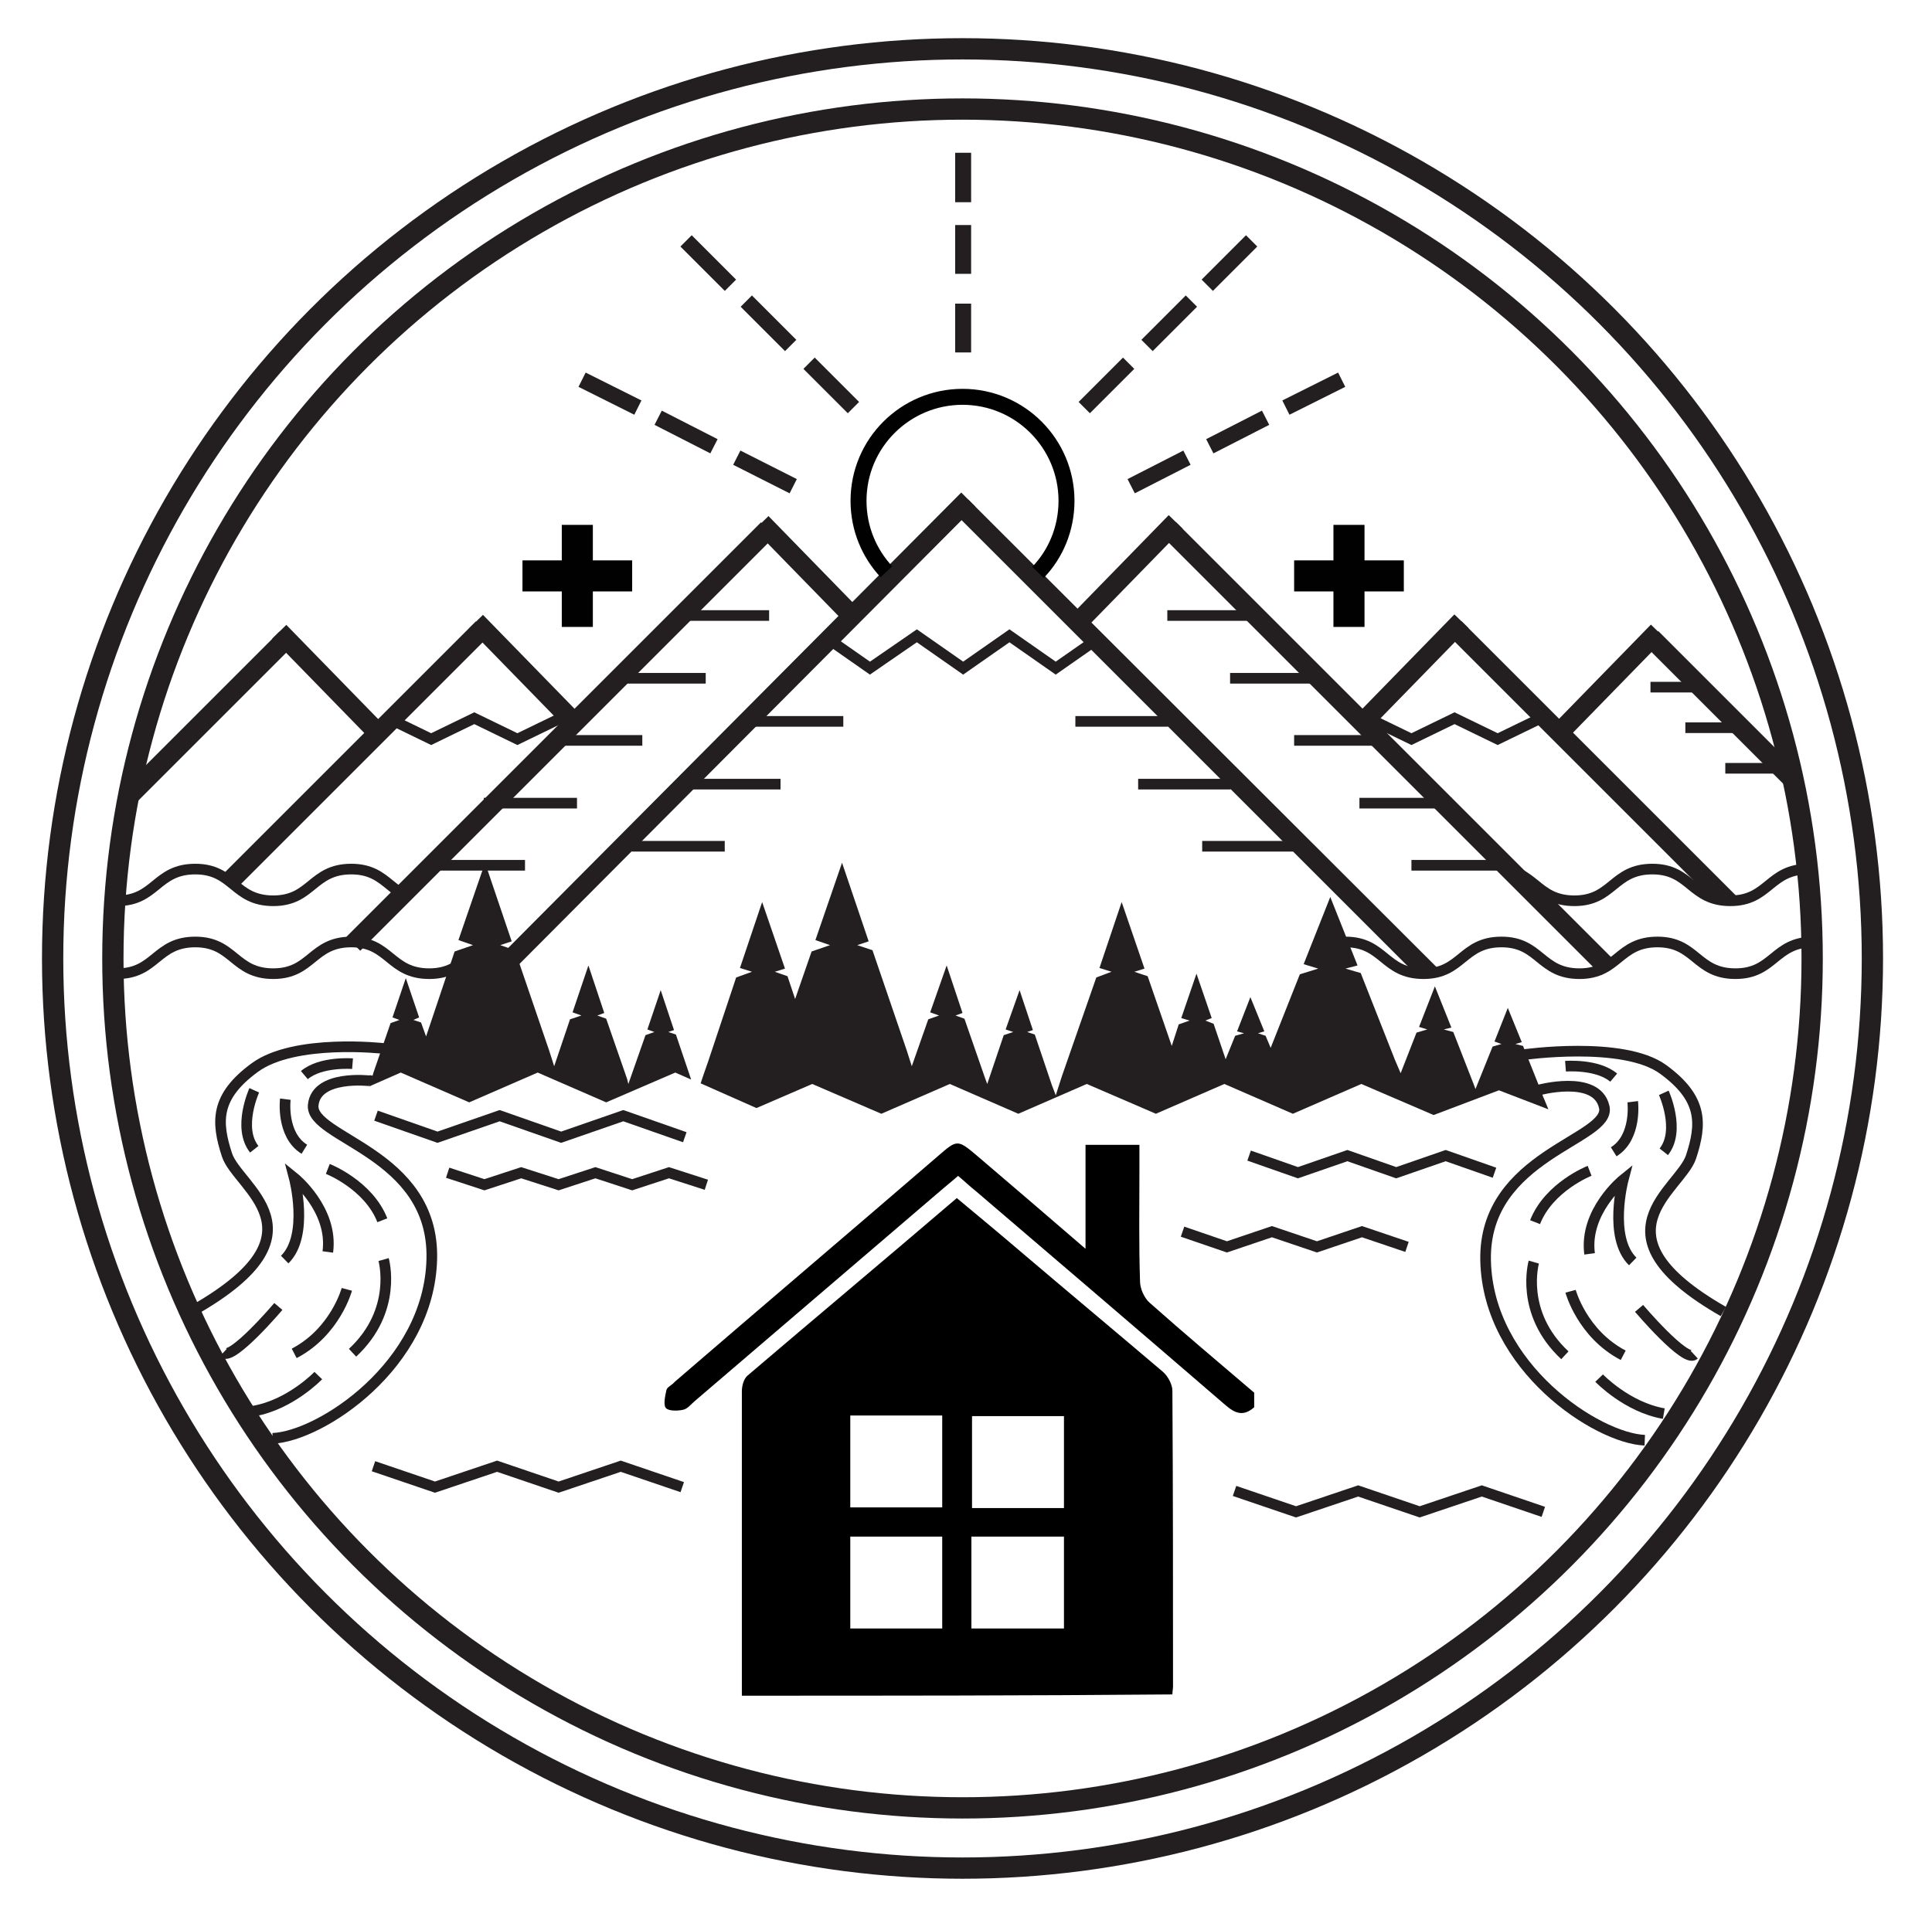 <?xml version="1.0" encoding="utf-8"?>
<!-- Generator: Adobe Illustrator 21.1.0, SVG Export Plug-In . SVG Version: 6.00 Build 0)  -->
<svg version="1.1" id="Layer_1" xmlns="http://www.w3.org/2000/svg" xmlns:xlink="http://www.w3.org/1999/xlink" x="0px" y="0px"
	 viewBox="0 0 304.7 303.3" style="enable-background:new 0 0 304.7 303.3;" xml:space="preserve">
<style type="text/css">
	.st0{fill:none;stroke:#231F20;stroke-width:3.357;stroke-miterlimit:10;}
	.st1{fill:none;stroke:#231F20;stroke-width:2.518;stroke-miterlimit:10;}
	.st2{fill:#231F20;}
	.st3{fill:none;stroke:#231F20;stroke-width:1.678;stroke-miterlimit:10;}
	.st4{fill:none;stroke:#010101;stroke-width:2.518;stroke-miterlimit:10;}
	.st5{fill:#010101;}
	.st6{clip-path:url(#SVGID_2_);}
	.st7{clip-path:url(#SVGID_4_);}
	.st8{clip-path:url(#SVGID_6_);}
</style>
<g>
	<circle class="st0" cx="151.8" cy="151.2" r="143.5"/>
	<circle class="st0" cx="151.8" cy="151.2" r="134"/>
	<g>
		<line class="st1" x1="151.9" y1="47.9" x2="151.9" y2="55.6"/>
		<line class="st1" x1="151.9" y1="35.5" x2="151.9" y2="43.2"/>
		<line class="st1" x1="151.9" y1="24.1" x2="151.9" y2="31.9"/>
	</g>
	<g>
		<line class="st1" x1="178" y1="57.3" x2="171" y2="64.3"/>
		<line class="st1" x1="187.9" y1="47.5" x2="180.9" y2="54.5"/>
		<line class="st1" x1="197.4" y1="38" x2="190.4" y2="45"/>
	</g>
	<g>
		<line class="st1" x1="187.2" y1="72.2" x2="178.4" y2="76.7"/>
		<line class="st1" x1="199.6" y1="65.9" x2="190.8" y2="70.4"/>
		<line class="st1" x1="211.6" y1="59.9" x2="202.8" y2="64.3"/>
	</g>
	<g>
		<line class="st1" x1="116.2" y1="72.2" x2="125.1" y2="76.7"/>
		<line class="st1" x1="103.8" y1="65.9" x2="112.6" y2="70.4"/>
		<line class="st1" x1="91.8" y1="59.9" x2="100.6" y2="64.3"/>
	</g>
	<g>
		<line class="st1" x1="127.6" y1="57.3" x2="134.6" y2="64.3"/>
		<line class="st1" x1="117.7" y1="47.5" x2="124.7" y2="54.5"/>
		<line class="st1" x1="108.2" y1="38" x2="115.2" y2="45"/>
	</g>
	<g>
		<g>
			<polygon class="st2" points="223.8,154.2 227.2,153.2 152.7,78.8 150.5,80.9 			"/>
			<polygon class="st2" points="79.9,154.1 153.8,79.9 151.6,77.7 77.7,152 			"/>
			<line class="st3" x1="99.6" y1="133.5" x2="114.3" y2="133.5"/>
			<line class="st3" x1="108.4" y1="123.7" x2="123.1" y2="123.7"/>
			<line class="st3" x1="118.3" y1="113.8" x2="133" y2="113.8"/>
			<line class="st3" x1="204.2" y1="133.5" x2="189.6" y2="133.5"/>
			<line class="st3" x1="194.1" y1="123.7" x2="179.5" y2="123.7"/>
			<line class="st3" x1="184.2" y1="113.8" x2="169.6" y2="113.8"/>
		</g>
		<g>
			<polyline class="st3" points="129.9,100.3 137.2,105.4 144.6,100.3 151.9,105.4 159.2,100.3 166.5,105.4 173.8,100.3 			"/>
		</g>
	</g>
	<g>
		
			<rect x="217.5" y="69.1" transform="matrix(0.707 -0.707 0.707 0.707 -19.361 189.471)" class="st2" width="3.1" height="98"/>
		
			<rect x="166.9" y="88.7" transform="matrix(0.698 -0.716 0.716 0.698 -10.97 154.53)" class="st2" width="21.9" height="3.1"/>
	</g>
	<g>
		<polygon class="st2" points="270.6,142.4 274.1,141.6 230.5,98 228.4,100.2 		"/>
		
			<rect x="211.9" y="104.4" transform="matrix(0.698 -0.716 0.716 0.698 -8.567 191.452)" class="st2" width="21.9" height="3.1"/>
	</g>
	<g>
		<rect x="270.3" y="96" transform="matrix(0.707 -0.707 0.707 0.707 0.374 224.98)" class="st2" width="3.1" height="32.1"/>
		
			<rect x="242.9" y="106" transform="matrix(0.698 -0.716 0.716 0.698 -0.36 214.143)" class="st2" width="21.9" height="3.1"/>
	</g>
	<g>
		
			<rect x="42.2" y="114.6" transform="matrix(0.707 -0.707 0.707 0.707 -56.236 96.608)" class="st2" width="92.5" height="3.1"/>
		
			<rect x="126.2" y="79.3" transform="matrix(0.716 -0.698 0.698 0.716 -26.729 114.885)" class="st2" width="3.1" height="21.9"/>
	</g>
	<g>
		<rect x="28" y="117.5" transform="matrix(0.707 -0.707 0.707 0.707 -67.702 74.63)" class="st2" width="56.4" height="3.1"/>
		
			<rect x="81.2" y="94.9" transform="matrix(0.716 -0.698 0.698 0.716 -50.428 87.89)" class="st2" width="3.1" height="21.9"/>
	</g>
	<g>
		
			<rect x="15" y="111.7" transform="matrix(0.707 -0.707 0.707 0.707 -70.479 56.255)" class="st2" width="35.3" height="3.1"/>
		
			<rect x="50.2" y="96.5" transform="matrix(0.716 -0.698 0.698 0.716 -60.363 66.687)" class="st2" width="3.1" height="21.9"/>
	</g>
	<path class="st4" d="M139.8,90.2c-2.7-2.9-4.4-6.8-4.4-11.2c0-9.1,7.4-16.4,16.4-16.4c9.1,0,16.4,7.4,16.4,16.4
		c0,4.4-1.7,8.4-4.5,11.3"/>
	<g>
		<polygon class="st2" points="128.1,171 139,175.7 149.8,171 160.6,175.7 171.4,171 182.3,175.7 193.1,171 203.9,175.7 214.7,171 
			226.1,175.9 236.4,172 244.2,175 243.5,173.3 243.5,173.3 243.4,173.1 243,172 240.2,165 239,164.7 240,164.4 237.8,159 
			235.7,164.3 236.8,164.7 235.4,165.1 232.7,171.8 232.4,171 229.2,162.8 227.7,162.4 228.9,162.1 226.3,155.6 223.8,162 
			225.1,162.4 223.4,162.9 220.9,169.3 220,167.2 214.6,153.5 212.2,152.8 214.1,152.3 209.8,141.5 205.6,152.1 207.9,152.8 
			205,153.7 200.4,165.3 199.6,163.4 198.4,163 199.4,162.7 197.2,157.3 195.1,162.7 196.2,163 194.8,163.4 193.3,167.1 
			191.4,161.5 190.1,161 191.1,160.6 188.7,153.6 186.3,160.6 187.6,161 185.9,161.6 184.8,165 181,154 178.9,153.3 180.5,152.8 
			176.9,142.3 173.4,152.7 175.3,153.3 172.9,154.2 168.3,167.4 167.5,169.7 166.5,172.8 166.4,172.5 165.9,171.2 163.2,163.2 
			162,162.8 162.9,162.5 160.8,156.2 158.6,162.4 159.8,162.8 158.3,163.3 155.7,171 155.4,170.2 152.1,160.7 150.7,160.2 
			151.8,159.8 149.3,152.3 146.7,159.7 148.1,160.2 146.4,160.8 143.8,168.2 143,165.7 137.6,149.9 135.2,149.1 137,148.5 
			132.8,136.1 128.6,148.3 130.9,149.1 128,150.1 125.4,157.6 124.2,154 122.2,153.3 123.8,152.8 120.2,142.3 116.7,152.7 
			118.6,153.3 116.1,154.2 111.7,167.4 110.9,169.7 110.5,170.9 119.3,174.8 		"/>
		<polygon class="st2" points="74,173.9 84.8,169.2 95.6,173.9 106.5,169.2 109,170.3 106.6,163.2 105.4,162.8 106.3,162.5 
			104.2,156.2 102.1,162.4 103.2,162.8 101.8,163.3 99.1,171 98.9,170.2 95.6,160.7 94.2,160.2 95.3,159.8 92.8,152.3 90.3,159.7 
			91.7,160.2 89.9,160.8 87.4,168.2 86.6,165.7 81.2,149.9 78.9,149.1 80.7,148.5 76.5,136.1 72.3,148.3 74.6,149.1 71.7,150.1 
			67.2,163.5 66.4,161.3 65.2,160.9 66.1,160.5 64,154.3 61.9,160.5 63,160.9 61.6,161.4 58.9,169.2 58.5,170.6 58.2,171.4 
			63.2,169.2 		"/>
	</g>
	<g>
		<path class="st3" d="M60.5,165.4c0,0-14-1.6-20.3,3s-6.1,8.6-4.4,13.8c1.7,5.2,16.2,12.2-5.1,24.4"/>
		<path class="st3" d="M58.3,170.5c0,0-8.4-1-8.9,3.8c-0.6,5.3,19.1,7.5,18.7,24.3s-17.6,28-25.1,28.3"/>
		<path class="st3" d="M55.6,167.8c0,0-5-0.4-7.6,1.8"/>
		<path class="st3" d="M45,173.4c0,0-0.7,5.6,3,7.9"/>
		<path class="st3" d="M51.7,184.4c0,0,6.4,2.5,8.6,8.1"/>
		<path class="st3" d="M60.5,198.7c0,0,2.3,8-4.9,14.7"/>
		<path class="st3" d="M50.2,217c0,0-4.4,4.6-10.2,5.6"/>
		<path class="st3" d="M51.7,197.5c0.9-6.7-5.3-11.7-5.3-11.7s2.4,9.1-1.5,12.9"/>
		<path class="st3" d="M54.7,203.4c0,0-1.8,6.7-8.3,10.1"/>
		<path class="st3" d="M43.9,206.1c0,0-7.3,8.6-8.7,7.3"/>
		<path class="st3" d="M40.1,172c0,0-2.7,5.9,0,9.3"/>
	</g>
	<g>
		<path class="st3" d="M240.1,166.4c0,0,15.9-2.3,22.2,2.3c6.3,4.6,6.1,8.6,4.4,13.8c-1.7,5.2-16.2,12.2,5.1,24.4"/>
		<path class="st3" d="M242.5,172c0,0,9.3-2.6,10.5,2.6c1.3,5.2-19.1,7.5-18.7,24.3c0.4,16.8,17.6,28,25.1,28.3"/>
		<path class="st3" d="M246.9,168.2c0,0,5-0.4,7.6,1.8"/>
		<path class="st3" d="M257.5,173.8c0,0,0.7,5.6-3,7.9"/>
		<path class="st3" d="M250.7,184.7c0,0-6.4,2.5-8.6,8.1"/>
		<path class="st3" d="M241.9,199.1c0,0-2.3,8,4.9,14.7"/>
		<path class="st3" d="M252.2,217.4c0,0,4.4,4.6,10.2,5.6"/>
		<path class="st3" d="M250.7,197.8c-0.9-6.7,5.3-11.7,5.3-11.7s-2.4,9.1,1.5,12.9"/>
		<path class="st3" d="M247.7,203.7c0,0,1.8,6.7,8.3,10.1"/>
		<path class="st3" d="M258.5,206.4c0,0,7.3,8.6,8.7,7.3"/>
		<path class="st3" d="M262.4,172.4c0,0,2.7,5.9,0,9.3"/>
	</g>
	<g>
		<path class="st3" d="M212.2,148.6c6.1,0,6.1,5,12.3,5c6.1,0,6.1-5,12.3-5c6.1,0,6.1,5,12.3,5c6.1,0,6.1-5,12.3-5
			c6.1,0,6.1,5,12.3,5c6.1,0,6.1-5,12.3-5"/>
	</g>
	<g>
		<line class="st3" x1="229" y1="126.7" x2="214.4" y2="126.7"/>
		<line class="st3" x1="218.7" y1="116.8" x2="204.1" y2="116.8"/>
		<line class="st3" x1="208.6" y1="107" x2="194" y2="107"/>
		<line class="st3" x1="198.7" y1="97.1" x2="184.1" y2="97.1"/>
		<line class="st3" x1="237.2" y1="136.5" x2="222.6" y2="136.5"/>
	</g>
	<line class="st3" x1="280.5" y1="121.2" x2="272.1" y2="121.2"/>
	<line class="st3" x1="274.1" y1="114.8" x2="265.8" y2="114.8"/>
	<line class="st3" x1="268.7" y1="108.4" x2="260.3" y2="108.4"/>
	<g>
		<line class="st3" x1="76.3" y1="126.7" x2="91" y2="126.7"/>
		<line class="st3" x1="86.6" y1="116.8" x2="101.3" y2="116.8"/>
		<line class="st3" x1="96.7" y1="107" x2="111.3" y2="107"/>
		<line class="st3" x1="106.6" y1="97.1" x2="121.3" y2="97.1"/>
		<line class="st3" x1="68.1" y1="136.5" x2="82.8" y2="136.5"/>
	</g>
	<g>
		<polyline class="st3" points="61.2,113.3 68,116.6 74.8,113.3 81.6,116.6 88.4,113.3 		"/>
	</g>
	<g>
		<polyline class="st3" points="215.8,113.3 222.6,116.6 229.4,113.3 236.2,116.6 243,113.3 		"/>
	</g>
	<g>
		<path class="st3" d="M8.3,6"/>
	</g>
	<g>
		<path class="st3" d="M8.3,6"/>
	</g>
	<g>
		<path class="st5" d="M204.1,88.4h6.2v-5.6h4.9v5.6h6.2v4.9h-6.2v5.6h-4.9v-5.6h-6.2V88.4z"/>
	</g>
	<g>
		<path class="st5" d="M82.4,88.4h6.2v-5.6h4.9v5.6h6.2v4.9h-6.2v5.6h-4.9v-5.6h-6.2V88.4z"/>
	</g>
	<g>
		<defs>
			<rect id="SVGID_1_" x="18.1" y="142" width="58" height="15.7"/>
		</defs>
		<clipPath id="SVGID_2_">
			<use xlink:href="#SVGID_1_"  style="overflow:visible;"/>
		</clipPath>
		<g class="st6">
			<path class="st3" d="M6.2,148.6c6.1,0,6.1,5,12.3,5c6.1,0,6.1-5,12.3-5c6.1,0,6.1,5,12.3,5c6.1,0,6.1-5,12.3-5
				c6.1,0,6.1,5,12.3,5c6.1,0,6.1-5,12.3-5"/>
		</g>
	</g>
	<g>
		<defs>
			<rect id="SVGID_3_" x="18.1" y="130.5" width="45" height="15.7"/>
		</defs>
		<clipPath id="SVGID_4_">
			<use xlink:href="#SVGID_3_"  style="overflow:visible;"/>
		</clipPath>
		<g class="st7">
			<path class="st3" d="M6.2,137.1c6.1,0,6.1,5,12.3,5c6.1,0,6.1-5,12.3-5c6.1,0,6.1,5,12.3,5c6.1,0,6.1-5,12.3-5
				c6.1,0,6.1,5,12.3,5c6.1,0,6.1-5,12.3-5"/>
		</g>
	</g>
	<g>
		<defs>
			<rect id="SVGID_5_" x="239.6" y="130.5" width="44.6" height="15.7"/>
		</defs>
		<clipPath id="SVGID_6_">
			<use xlink:href="#SVGID_5_"  style="overflow:visible;"/>
		</clipPath>
		<g class="st8">
			<path class="st3" d="M236,137.1c6.1,0,6.1,5,12.3,5c6.1,0,6.1-5,12.3-5c6.1,0,6.1,5,12.3,5c6.1,0,6.1-5,12.3-5
				c6.1,0,6.1,5,12.3,5c6.1,0,6.1-5,12.3-5"/>
		</g>
	</g>
	<g>
		<defs>
			<rect id="SVGID_7_" x="239.6" y="130.5" width="46.6" height="15.7"/>
		</defs>
		<clipPath id="SVGID_8_">
			<use xlink:href="#SVGID_7_"  style="overflow:visible;"/>
		</clipPath>
	</g>
	<g>
		<polyline class="st3" points="70.6,185 76.4,186.9 82.2,185 88.1,186.9 93.9,185 99.7,186.9 105.5,185 111.4,186.9 		"/>
	</g>
	<g>
		<polyline class="st3" points="186.5,194.3 193.5,196.7 200.6,194.3 207.7,196.7 214.8,194.3 221.9,196.7 		"/>
	</g>
	<g>
		<polyline class="st3" points="197,182.3 204.7,185 212.5,182.3 220.2,185 228,182.3 235.7,185 		"/>
	</g>
	<g>
		<polyline class="st3" points="58.9,231.3 68.6,234.6 78.4,231.3 88.1,234.6 97.9,231.3 107.6,234.6 		"/>
	</g>
	<g>
		<polyline class="st3" points="194.7,235.2 204.4,238.5 214.2,235.2 223.9,238.5 233.7,235.2 243.4,238.5 		"/>
	</g>
	<g>
		<polyline class="st3" points="59.3,176 69,179.4 78.8,176 88.5,179.4 98.3,176 108,179.4 		"/>
	</g>
	<polygon class="st2" points="58.5,171.2 58,171.2 58.3,169.6 58.8,169.7 	"/>
	<g>
		<path d="M197.8,222c-1.7,1.5-3,1-4.6-0.4c-13.1-11.3-26.2-22.5-39.3-33.7c-0.9-0.7-1.7-1.5-2.8-2.4c-0.9,0.8-1.8,1.5-2.6,2.2
			c-13,11.1-25.9,22.2-38.9,33.3c-0.6,0.5-1.2,1.3-1.9,1.4c-0.9,0.2-2.3,0.2-2.7-0.3c-0.4-0.5-0.1-1.9,0.1-2.8
			c0.1-0.5,0.9-0.8,1.3-1.3c13.8-11.9,27.7-23.7,41.5-35.6c3.1-2.7,3.1-2.7,6.4,0.1c5.5,4.7,11,9.4,16.9,14.5c0-5.8,0-11,0-16.4
			c2.9,0,5.5,0,8.5,0c0,1.4,0,2.8,0,4.1c0,5.8-0.1,11.7,0.1,17.5c0,1.1,0.7,2.6,1.5,3.3c5.4,4.8,11,9.5,16.5,14.2
			C197.8,220.6,197.8,221.3,197.8,222z"/>
		<path d="M117,267.5c0-11.2,0-22.1,0-33.1c0-5,0-9.9,0-14.9c0-0.9,0.3-2,0.9-2.5c10.9-9.3,21.9-18.5,33-28c3.6,3,7.1,5.9,10.6,8.9
			c7.3,6.2,14.6,12.3,21.9,18.5c0.8,0.7,1.5,2,1.5,3c0.1,15.6,0.1,31.2,0.1,46.7c0,0.3-0.1,0.7-0.1,1.2
			C162.4,267.5,139.9,267.5,117,267.5z M134.1,237.8c5,0,9.8,0,14.5,0c0-5,0-9.8,0-14.5c-5,0-9.7,0-14.5,0
			C134.1,228.1,134.1,232.9,134.1,237.8z M167.8,237.9c0-5,0-9.8,0-14.5c-5,0-9.8,0-14.5,0c0,5,0,9.7,0,14.5
			C158.2,237.9,162.9,237.9,167.8,237.9z M134.1,256.9c5,0,9.8,0,14.5,0c0-5,0-9.8,0-14.5c-5,0-9.7,0-14.5,0
			C134.1,247.3,134.1,252,134.1,256.9z M153.2,256.9c5.1,0,9.9,0,14.6,0c0-5,0-9.7,0-14.5c-4.9,0-9.7,0-14.6,0
			C153.2,247.3,153.2,252,153.2,256.9z"/>
	</g>
</g>
</svg>
